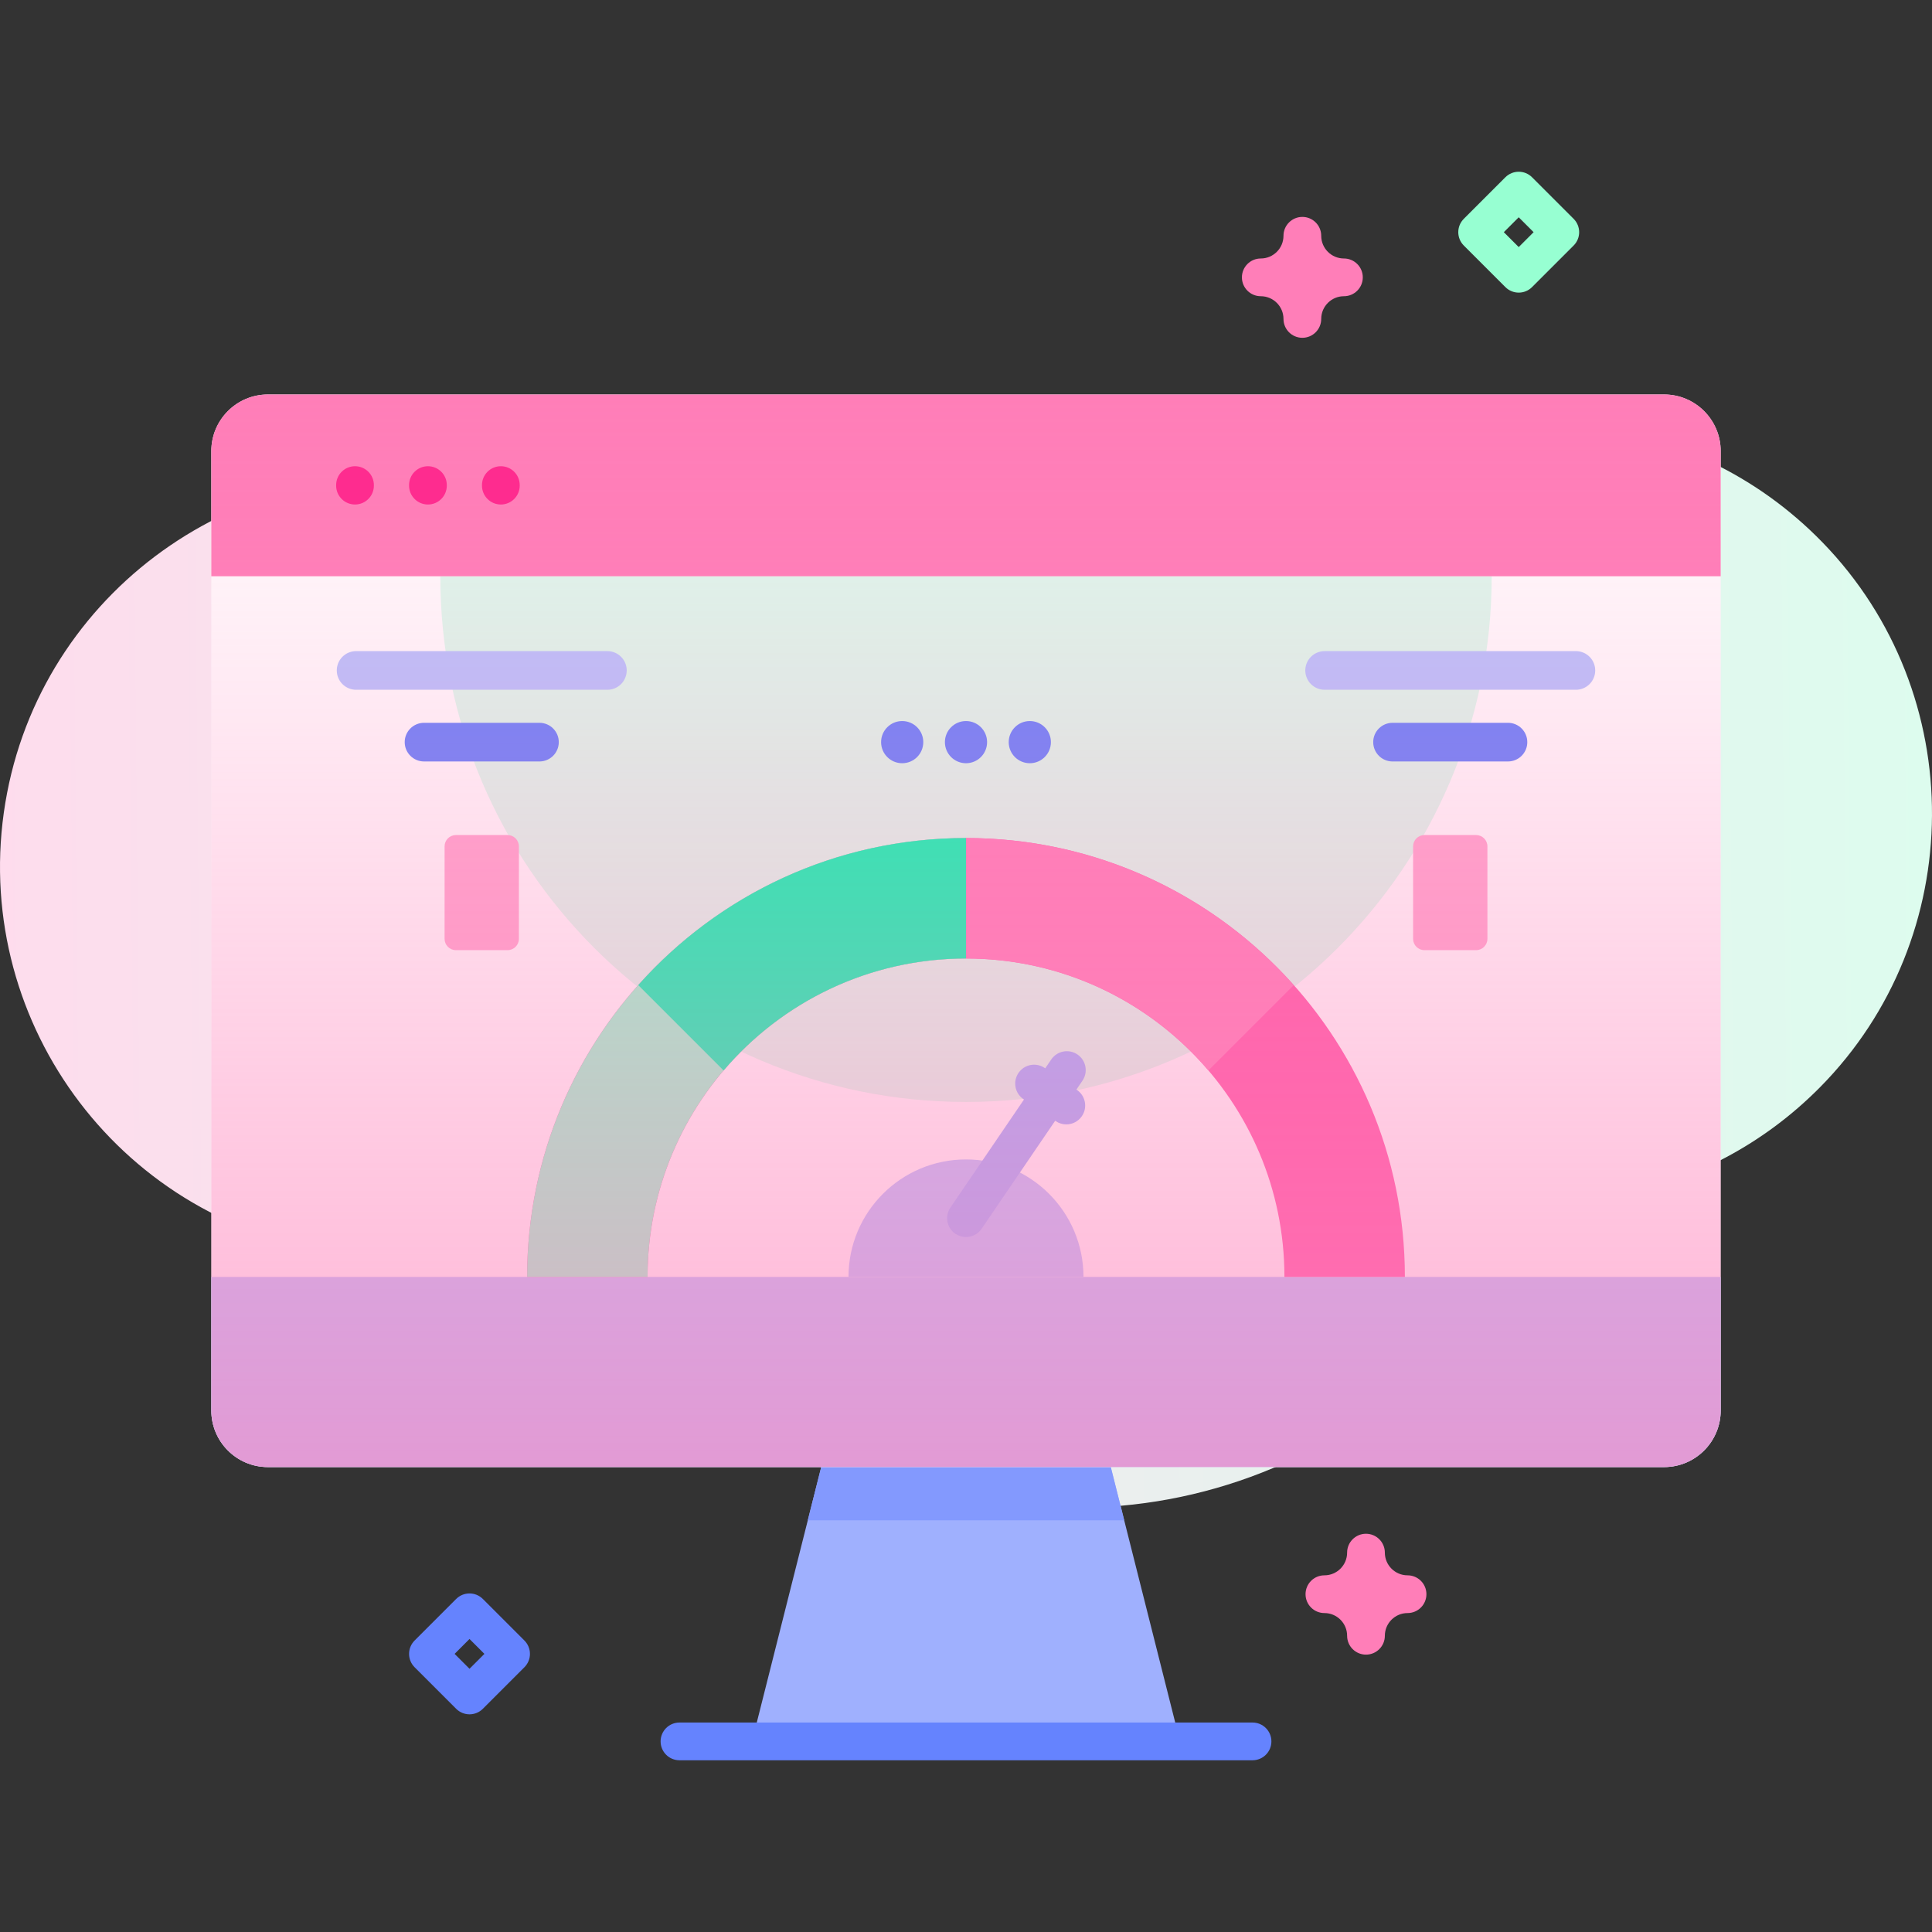 <svg id="Capa_1" enable-background="new 0 0 512 512" height="512" viewBox="0 0 512 512" width="512" xmlns="http://www.w3.org/2000/svg" xmlns:xlink="http://www.w3.org/1999/xlink"><rect x="0" y="0" width="512" height="512" fill="#333333" stroke="none"/><linearGradient id="SVGID_1_" gradientUnits="userSpaceOnUse" x1="-19.968" x2="529.632" y1="259.282" y2="254.375"><stop offset="0" stop-color="#ffdbed"/><stop offset="1" stop-color="#dcfdee"/></linearGradient><linearGradient id="SVGID_2_" gradientUnits="userSpaceOnUse" x1="256" x2="256" y1="104.541" y2="388.791"><stop offset=".003" stop-color="#ff7eb8" stop-opacity="0"/><stop offset="1" stop-color="#ff7eb8" stop-opacity=".6"/></linearGradient><g><g><g><path d="m482.969 143.724c-34.945-35.948-89.48-40.907-129.831-14.878-11.48 7.405-25.381 9.888-38.717 6.927-31.565-7.009-64.584-2.222-92.707 13.042-18.907 10.261-41.936 8.477-59.579-3.83-11.712-8.169-25.312-14.023-40.257-16.777-55.438-10.217-109.337 26.553-119.994 81.907-10.899 56.609 26.628 111.012 83.196 121.089 13.821 2.462 27.488 2.047 40.388-.816 20.936-4.646 42.81 3.122 56.321 19.776 8.528 10.512 18.812 19.894 30.757 27.689 61.731 40.28 144.427 22.89 184.707-38.84.043-.065.085-.131.128-.196 7.377-11.349 18.851-19.44 32.12-22.119 19.353-3.907 37.801-13.404 52.756-28.495 39.373-39.732 39.701-104.371.712-144.479z" fill="url(#SVGID_1_)"/><path d="m312.71 461.494h-113.421l22.682-89.904h68.057z" fill="#9fb0fe"/><path d="m297.928 402.892h-83.857l7.9-31.302h68.057z" fill="#8399fe"/><path d="m456 119.541v254.25c0 8.28-6.72 15-15 15h-370c-8.28 0-15-6.72-15-15v-254.25c0-8.28 6.72-15 15-15h370c8.28 0 15 6.72 15 15z" fill="#fff"/><path d="m395.316 152.712c0 76.942-62.374 139.316-139.316 139.316s-139.316-62.374-139.316-139.316z" fill="#dcfdee"/><path d="m224.863 338.398c0-17.196 13.94-31.137 31.137-31.137s31.137 13.94 31.137 31.137z" fill="#b7c5ff"/><path d="m456 152.712v-33.171c0-8.284-6.716-15-15-15h-370c-8.284 0-15 6.716-15 15v33.171z" fill="#ff7eb8"/><path d="m56 338.398v35.39c0 8.284 6.716 15 15 15h370c8.284 0 15-6.716 15-15v-35.39z" fill="#b7c5ff"/><path d="m340.386 338.398c0-46.605-37.781-84.386-84.386-84.386s-84.386 37.781-84.386 84.386h-31.921c0-64.235 52.072-116.307 116.307-116.307s116.307 52.072 116.307 116.307z" fill="#ff5ba8"/><path d="m256 254.012c-46.605 0-84.386 37.781-84.386 84.386h-31.921c0-64.235 52.072-116.307 116.307-116.307z" fill="#97ffd2"/><path d="m342.86 261.068-22.62 22.62c-15.46-18.16-38.51-29.68-64.24-29.68v-31.92c34.54 0 65.57 15.06 86.86 38.98z" fill="#ff7eb8"/><path d="m256 222.088v31.92c-25.73 0-48.78 11.52-64.24 29.68l-22.62-22.62c21.29-23.92 52.32-38.98 86.86-38.98z" fill="#02ffb3"/><path d="m285.398 288.84-.138-.094 1.6-2.35c1.554-2.283.964-5.393-1.318-6.947-2.283-1.553-5.392-.964-6.947 1.318l-1.6 2.35-.138-.094c-2.283-1.552-5.392-.963-6.947 1.318-1.554 2.283-.964 5.393 1.318 6.947l.138.094-19.499 28.633c-1.554 2.283-.964 5.393 1.318 6.947.862.586 1.841.868 2.81.868 1.599 0 3.169-.765 4.137-2.186l19.499-28.633.138.094c.862.586 1.841.868 2.81.868 1.599 0 3.169-.765 4.137-2.186 1.555-2.283.964-5.393-1.318-6.947z" fill="#9fb0fe"/><path d="m160.96 182.797h-66.586c-2.829 0-5.123-2.294-5.123-5.123s2.293-5.123 5.123-5.123h66.586c2.829 0 5.123 2.294 5.123 5.123-.001 2.829-2.294 5.123-5.123 5.123z" fill="#b7c5ff"/><path d="m142.96 201.797h-30.586c-2.829 0-5.123-2.294-5.123-5.123s2.293-5.123 5.123-5.123h30.586c2.829 0 5.123 2.294 5.123 5.123-.001 2.829-2.294 5.123-5.123 5.123z" fill="#6583fe"/><path d="m417.626 182.797h-66.586c-2.829 0-5.123-2.294-5.123-5.123s2.293-5.123 5.123-5.123h66.586c2.829 0 5.123 2.294 5.123 5.123s-2.293 5.123-5.123 5.123z" fill="#b7c5ff"/><path d="m399.626 201.797h-30.586c-2.829 0-5.123-2.294-5.123-5.123s2.293-5.123 5.123-5.123h30.586c2.829 0 5.123 2.294 5.123 5.123s-2.293 5.123-5.123 5.123z" fill="#6583fe"/><path d="m134.513 251.798h-13.693c-1.657 0-3-1.343-3-3v-24.5c0-1.657 1.343-3 3-3h13.693c1.657 0 3 1.343 3 3v24.5c0 1.657-1.343 3-3 3z" fill="#ffa8cf"/><path d="m391.18 251.798h-13.693c-1.657 0-3-1.343-3-3v-24.5c0-1.657 1.343-3 3-3h13.693c1.657 0 3 1.343 3 3v24.5c0 1.657-1.343 3-3 3z" fill="#ffa8cf"/><g fill="#6583fe"><circle cx="272.91" cy="196.674" r="5.59"/><circle cx="256" cy="196.674" r="5.59"/><circle cx="239.09" cy="196.674" r="5.59"/></g><path d="m456 119.541v254.25c0 8.28-6.72 15-15 15h-370c-8.28 0-15-6.72-15-15v-254.25c0-8.28 6.72-15 15-15h370c8.28 0 15 6.72 15 15z" fill="url(#SVGID_2_)"/></g><g><path d="m124.425 454.314c-1.28 0-2.559-.488-3.536-1.464l-11.018-11.018c-.938-.938-1.464-2.209-1.464-3.536s.527-2.598 1.464-3.536l11.018-11.018c1.953-1.952 5.118-1.952 7.071 0l11.018 11.018c.938.938 1.464 2.209 1.464 3.536s-.527 2.598-1.464 3.536l-11.018 11.018c-.976.976-2.255 1.464-3.535 1.464zm-3.947-16.018 3.947 3.947 3.947-3.947-3.947-3.947z" fill="#6583fe"/><path d="m345.137 89.519c-2.761 0-5-2.239-5-5 0-3.318-2.7-6.018-6.018-6.018-2.761 0-5-2.239-5-5s2.239-5 5-5c3.318 0 6.018-2.7 6.018-6.018 0-2.761 2.239-5 5-5s5 2.239 5 5c0 3.318 2.7 6.018 6.018 6.018 2.761 0 5 2.239 5 5s-2.239 5-5 5c-3.318 0-6.018 2.7-6.018 6.018 0 2.761-2.239 5-5 5z" fill="#ff7eb8"/><path d="m362 438.495c-2.761 0-5-2.239-5-5 0-3.318-2.7-6.018-6.018-6.018-2.761 0-5-2.239-5-5s2.239-5 5-5c3.318 0 6.018-2.7 6.018-6.018 0-2.761 2.239-5 5-5s5 2.239 5 5c0 3.318 2.7 6.018 6.018 6.018 2.761 0 5 2.239 5 5s-2.239 5-5 5c-3.318 0-6.018 2.7-6.018 6.018 0 2.761-2.239 5-5 5z" fill="#ff7eb8"/><path d="m402.477 77.547c-1.28 0-2.559-.488-3.536-1.464l-11.018-11.018c-1.953-1.953-1.953-5.119 0-7.071l11.018-11.018c1.953-1.952 5.118-1.952 7.071 0l11.018 11.018c1.953 1.953 1.953 5.119 0 7.071l-11.018 11.018c-.976.976-2.255 1.464-3.535 1.464zm-3.947-16.018 3.947 3.947 3.947-3.947-3.947-3.947z" fill="#97ffd2"/></g></g><g><g fill="#fe2c8f"><path d="m94.082 123.554c-2.761 0-5 2.239-5 5v.146c0 2.761 2.239 5 5 5s5-2.239 5-5v-.146c0-2.762-2.239-5-5-5z"/><path d="m113.407 123.554c-2.761 0-5 2.239-5 5v.146c0 2.761 2.239 5 5 5s5-2.239 5-5v-.146c0-2.762-2.239-5-5-5z"/><path d="m132.731 123.554c-2.761 0-5 2.239-5 5v.146c0 2.761 2.239 5 5 5s5-2.239 5-5v-.146c0-2.762-2.238-5-5-5z"/></g><path d="m331.934 456.489h-151.868c-2.761 0-5 2.239-5 5s2.239 5 5 5h151.868c2.761 0 5-2.239 5-5s-2.239-5-5-5z" fill="#6583fe"/></g></g></svg>